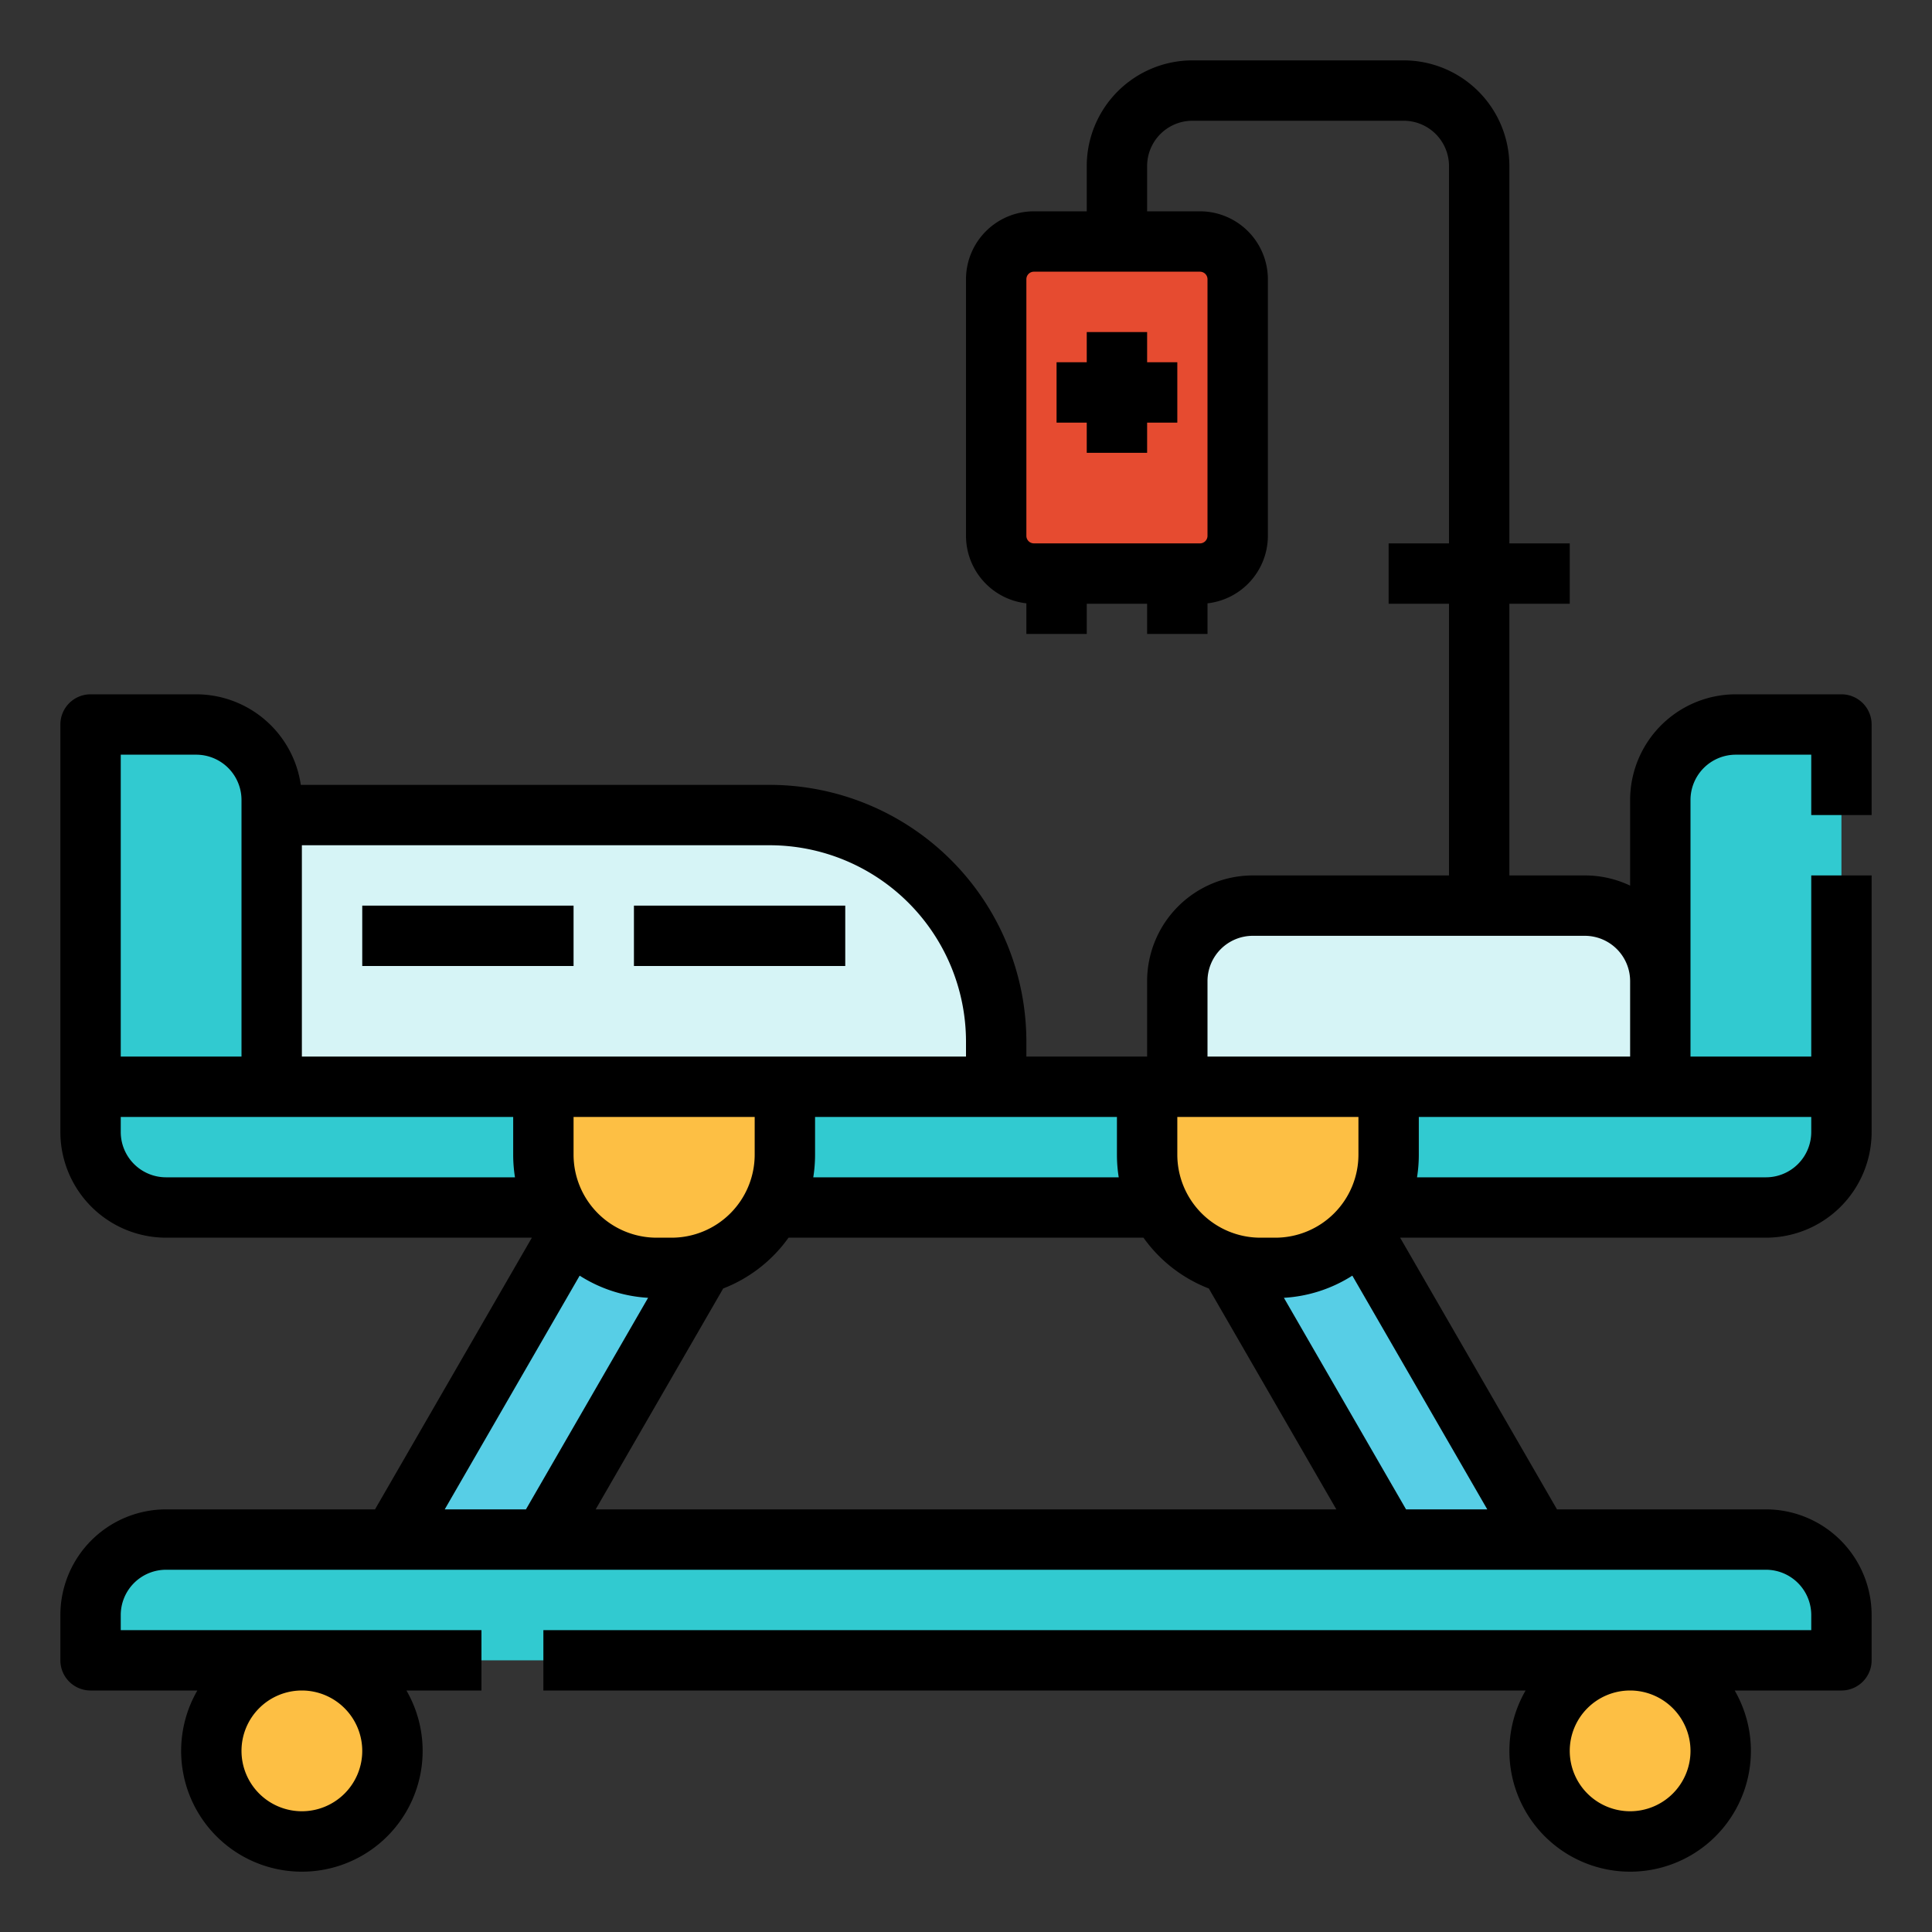 <svg id="Filled_stroke_cut_Ex" data-name="Filled stroke cut Ex" xmlns="http://www.w3.org/2000/svg" width="512" height="512" viewBox="0 0 512 512">
  <rect x="0" y="0" width="512" height="512" fill="#333333" stroke="none"/>
  <title>bed- patient- hospital- clinic- medical- service</title>
  <g>
    <g>
      <path d="M460,192a20,20,0,0,0-20,20v76H72V212a20,20,0,0,0-20-20H24V300a20,20,0,0,0,20,20H468a20,20,0,0,0,20-20V192Z" style="fill: #31cad0"/>
      <circle cx="80" cy="464" r="24" style="fill: #fdbf44"/>
      <circle cx="432" cy="464" r="24" style="fill: #fdbf44"/>
      <path d="M44,408H468a20,20,0,0,1,20,20v12a0,0,0,0,1,0,0H24a0,0,0,0,1,0,0V428A20,20,0,0,1,44,408Z" style="fill: #31cad0"/>
      <path d="M264,288H72V216H204a60,60,0,0,1,60,60Z" style="fill: #d6f4f6"/>
      <polygon points="144 408 104 408 154.807 320 194.807 320 144 408" style="fill: #57cee6"/>
      <path d="M144,288h64a0,0,0,0,1,0,0v18a30,30,0,0,1-30,30h-4a30,30,0,0,1-30-30V288A0,0,0,0,1,144,288Z" style="fill: #fdbf44"/>
      <g>
        <polygon points="368 408 408 408 357.193 320 317.193 320 368 408" style="fill: #57cee6"/>
        <path d="M334,288h4a30,30,0,0,1,30,30v18a0,0,0,0,1,0,0H304a0,0,0,0,1,0,0V318A30,30,0,0,1,334,288Z" transform="translate(672 624) rotate(-180)" style="fill: #fdbf44"/>
      </g>
    </g>
    <rect x="264" y="64" width="64" height="88" rx="10" ry="10" transform="translate(592 216) rotate(-180)" style="fill: #e64b30"/>
  </g>
  <path d="M332,240h88a20,20,0,0,1,20,20v28a0,0,0,0,1,0,0H312a0,0,0,0,1,0,0V260A20,20,0,0,1,332,240Z" style="fill: #d6f4f6"/>
  <g>
    <rect x="96" y="240" width="56" height="16"/>
    <rect x="168" y="240" width="56" height="16"/>
    <path d="M496,216V192a8,8,0,0,0-8-8H460a28.032,28.032,0,0,0-28,28v22.7a27.836,27.836,0,0,0-12-2.7H400V160h16V144H400V44a28.032,28.032,0,0,0-28-28H316a28.032,28.032,0,0,0-28,28V56H274a18.021,18.021,0,0,0-18,18v68a18.026,18.026,0,0,0,16,17.889V168h16v-8h16v8h16v-8.111A18.026,18.026,0,0,0,336,142V74a18.021,18.021,0,0,0-18-18H304V44a12.013,12.013,0,0,1,12-12h56a12.013,12.013,0,0,1,12,12V144H368v16h16v72H332a28.032,28.032,0,0,0-28,28v20H272v-4a68.077,68.077,0,0,0-68-68H79.715A28.044,28.044,0,0,0,52,184H24a8,8,0,0,0-8,8V300a28.032,28.032,0,0,0,28,28h96.951L99.382,400H44a28.032,28.032,0,0,0-28,28v12a8,8,0,0,0,8,8H52.3a32,32,0,1,0,55.41,0h19.882V432H32v-4a12.013,12.013,0,0,1,12-12H468a12.013,12.013,0,0,1,12,12v4H144v16H404.3a32,32,0,1,0,55.41,0H488a8,8,0,0,0,8-8V428a28.032,28.032,0,0,0-28-28H412.618l-41.569-72H468a28.032,28.032,0,0,0,28-28V232H480v48H448V212a12.013,12.013,0,0,1,12-12h20v16ZM320,74v68a2,2,0,0,1-2,2H274a2,2,0,0,1-2-2V74a2,2,0,0,1,2-2h44A2,2,0,0,1,320,74ZM96,464a16,16,0,1,1-16-16A16.019,16.019,0,0,1,96,464Zm352,0a16,16,0,1,1-16-16A16.019,16.019,0,0,1,448,464ZM360,306a22.025,22.025,0,0,1-22,22h-4a22.025,22.025,0,0,1-22-22V296h48Zm-208,0V296h48v10a22.025,22.025,0,0,1-22,22h-4A22.025,22.025,0,0,1,152,306Zm144-10v10a38.172,38.172,0,0,0,.474,6H215.526a38.172,38.172,0,0,0,.474-6V296ZM191.652,341.464A38.209,38.209,0,0,0,208.968,328h94.064a38.209,38.209,0,0,0,17.316,13.464L354.144,400H157.856ZM256,276v4H80V224H204A52.059,52.059,0,0,1,256,276ZM32,200H52a12.013,12.013,0,0,1,12,12v68H32Zm0,100v-4H136v10a38.172,38.172,0,0,0,.474,6H44A12.013,12.013,0,0,1,32,300Zm85.856,100,35.762-61.941a37.761,37.761,0,0,0,18.134,5.875L139.381,400Zm254.763,0-32.371-56.066a37.761,37.761,0,0,0,18.134-5.875L394.144,400ZM480,296v4a12.013,12.013,0,0,1-12,12H375.526a38.172,38.172,0,0,0,.474-6V296ZM320,280V260a12.013,12.013,0,0,1,12-12h88a12.013,12.013,0,0,1,12,12v20Z"/>
    <polygon points="288 120 304 120 304 112 312 112 312 96 304 96 304 88 288 88 288 96 280 96 280 112 288 112 288 120"/>
  </g>
</svg>
